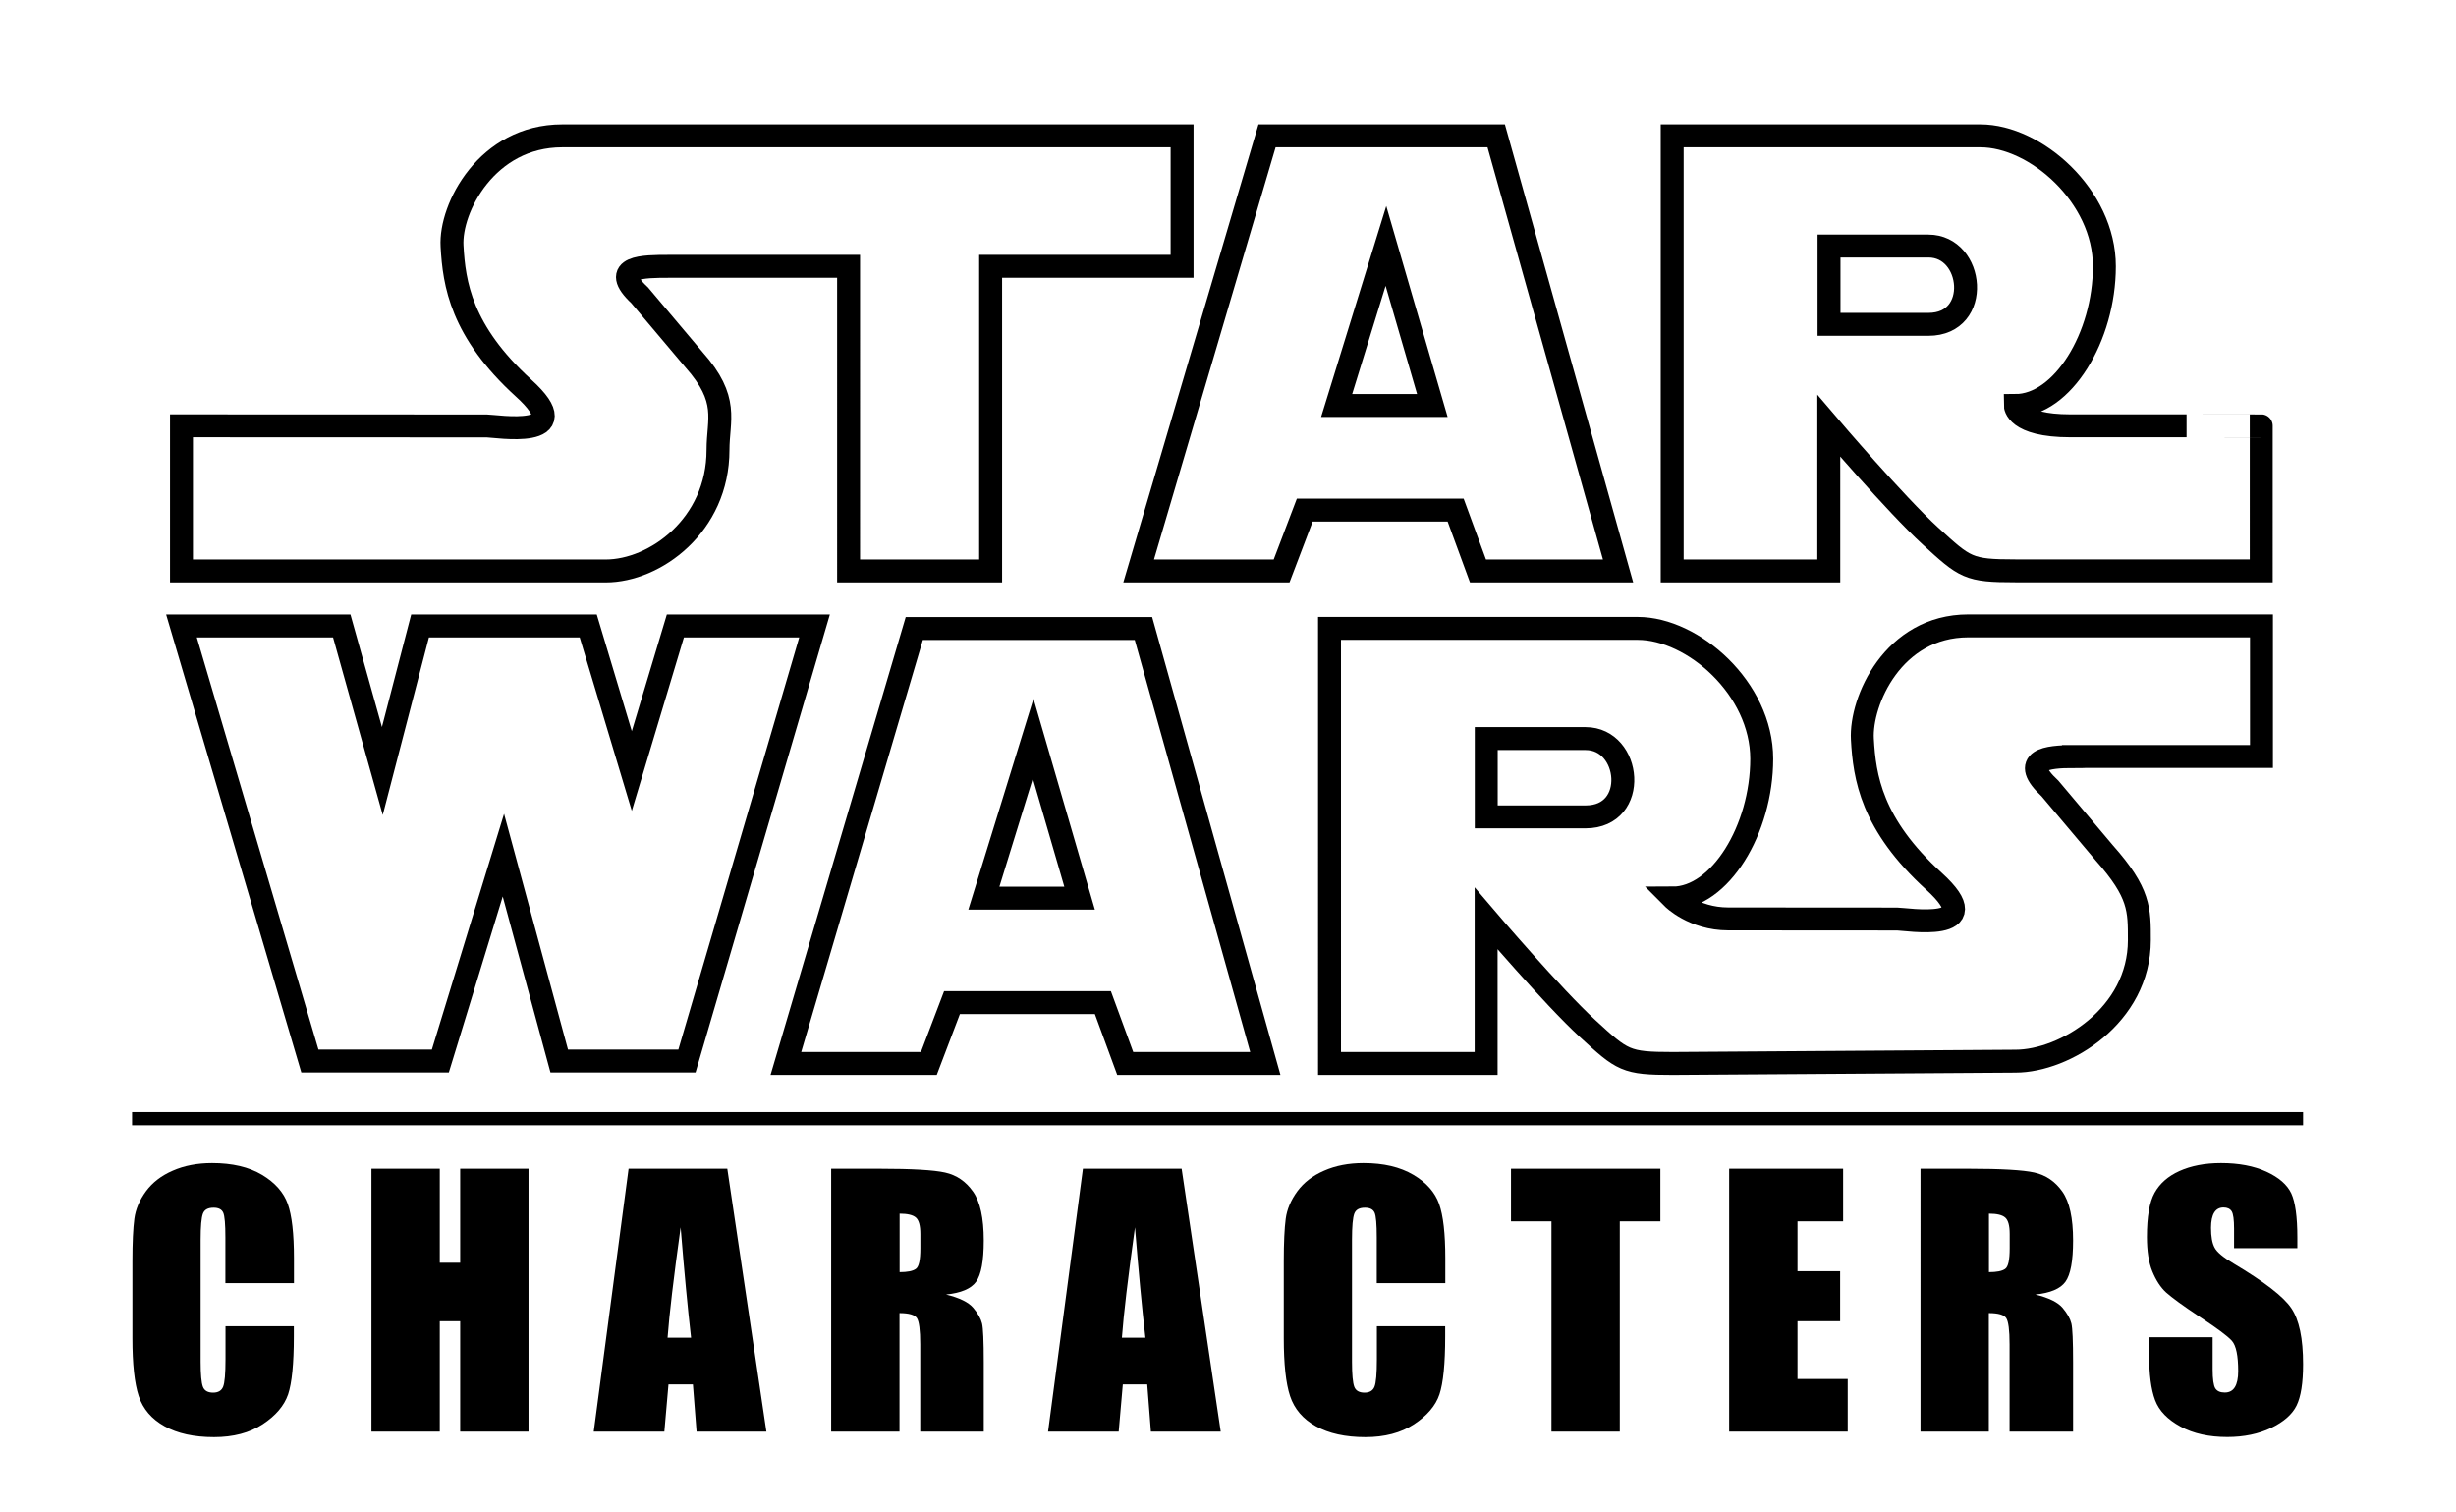 <?xml version="1.0" encoding="utf-8"?>
<!-- Generator: Adobe Illustrator 24.3.0, SVG Export Plug-In . SVG Version: 6.00 Build 0)  -->
<svg version="1.1" id="Warstwa_1" xmlns="http://www.w3.org/2000/svg" xmlns:xlink="http://www.w3.org/1999/xlink" x="0px" y="0px"
	 viewBox="0 0 214.23 131.92" style="enable-background:new 0 0 214.23 131.92;" xml:space="preserve">
<style type="text/css">
	.st0{fill-rule:evenodd;clip-rule:evenodd;fill:none;stroke:#000000;stroke-width:2;stroke-miterlimit:10;}
	.st1{fill-rule:evenodd;clip-rule:evenodd;}
</style>
<g>
	<path class="st0" d="M15.83,37.14V49.8c0,0,32.7,0,37,0c4.3,0,9.8-3.98,9.8-10.56c0-2.65,1.01-4.37-2.1-7.87l-4.73-5.61
		c-2.71-2.53,0.32-2.53,2.6-2.53c1.27,0,15.62,0,15.62,0V49.8h12.39V23.23h16.7V11.85H49.04c-6.58,0-9.8,6.32-9.61,9.61
		c0.18,3.29,0.79,7.43,6.25,12.4c4.99,4.53-2.47,3.29-3.22,3.29C38.66,37.14,15.83,37.14,15.83,37.14L15.83,37.14z"/>
	<path class="st0" d="M130.51,11.85h-19.99L99.32,49.8h12.47l2.02-5.31h13.16l1.95,5.31h12.22L130.51,11.85L130.51,11.85z
		 M116.59,35.37l4.3-13.92l4.05,13.92H116.59L116.59,35.37z"/>
	<path class="st0" d="M180.6,37.14c-4.81,0-4.81-1.77-4.81-1.77c4.12,0,7.77-6,7.77-12.14c0-6.14-6-11.38-10.81-11.38
		c-4.81,0-26.89,0-26.89,0V49.8h13.66V37.14c0,0,5.82,6.83,8.86,9.61c3.04,2.78,3.29,3.04,7.41,3.04c4.12,0,21.45,0,21.45,0V37.14
		C197.25,37.14,185.41,37.14,180.6,37.14L180.6,37.14z M168.21,28.29c-3.47,0-8.67,0-8.67,0v-6.83c0,0,5.89,0,8.67,0
		C172.18,21.46,172.87,28.29,168.21,28.29L168.21,28.29z"/>
	<polygon class="st0" points="15.83,54.6 29.81,54.6 33.35,67.25 36.64,54.6 51.31,54.6 55.11,67.25 58.91,54.6 71.05,54.6 
		59.92,92.55 48.78,92.55 43.91,74.59 38.41,92.55 27.03,92.55 15.83,54.6 	"/>
	<path class="st0" d="M99.74,54.82H79.75l-11.2,37.94h12.47l2.02-5.31H96.2l1.95,5.31h12.22L99.74,54.82L99.74,54.82z M85.82,78.34
		l4.3-13.92l4.05,13.92H85.82L85.82,78.34z"/>
	<path class="st0" d="M180.86,65.99c-2.28,0-4.76,0.26-2.04,2.79l4.73,5.61c3.11,3.5,3.06,4.96,3.06,7.61
		c0,6.58-6.51,10.56-10.81,10.56l-29.9,0.2c-4.12,0-4.37-0.25-7.41-3.04c-3.04-2.78-8.86-9.61-8.86-9.61v12.65h-13.66V54.81
		c0,0,22.08,0,26.89,0c4.81,0,10.81,5.23,10.81,11.38s-3.65,12.14-7.77,12.14c0,0,1.81,1.82,4.85,1.82c3.04,0,14.73,0.01,14.73,0.01
		c0.75,0,8.2,1.24,3.22-3.29c-5.47-4.97-6.07-9.11-6.25-12.4c-0.18-3.29,2.66-9.88,9.24-9.88h25.57v11.39H180.86L180.86,65.99z
		 M138.31,71.25c-3.47,0-8.67,0-8.67,0v-6.83c0,0,5.89,0,8.67,0C142.29,64.42,142.97,71.25,138.31,71.25L138.31,71.25z"/>
</g>
<g>
	<path d="M25.62,111.92h-5.96v-3.98c0-1.16-0.06-1.88-0.19-2.17c-0.13-0.29-0.41-0.43-0.84-0.43c-0.49,0-0.8,0.17-0.93,0.52
		s-0.2,1.1-0.2,2.27v10.65c0,1.11,0.07,1.84,0.2,2.18s0.43,0.51,0.89,0.51c0.44,0,0.73-0.17,0.87-0.51c0.14-0.34,0.21-1.14,0.21-2.4
		v-2.88h5.96v0.89c0,2.37-0.17,4.06-0.5,5.05c-0.34,0.99-1.08,1.86-2.22,2.61c-1.15,0.75-2.56,1.12-4.24,1.12
		c-1.75,0-3.19-0.32-4.32-0.95c-1.13-0.63-1.88-1.51-2.25-2.63c-0.37-1.12-0.55-2.8-0.55-5.05v-6.7c0-1.65,0.06-2.89,0.17-3.72
		s0.45-1.62,1.01-2.39c0.56-0.76,1.34-1.37,2.34-1.8c1-0.44,2.14-0.66,3.43-0.66c1.76,0,3.21,0.34,4.35,1.02s1.89,1.53,2.25,2.54
		c0.36,1.01,0.54,2.59,0.54,4.73V111.92z"/>
	<path d="M46.1,101.94v22.93h-5.96v-9.63h-1.78v9.63H32.4v-22.93h5.96v8.2h1.78v-8.2H46.1z"/>
	<path d="M63.44,101.94l3.41,22.93h-6.09l-0.32-4.12h-2.13l-0.36,4.12h-6.16l3.04-22.93H63.44z M60.28,116.68
		c-0.3-2.6-0.6-5.81-0.91-9.63c-0.61,4.39-0.99,7.6-1.14,9.63H60.28z"/>
	<path d="M72.5,101.94h4.22c2.81,0,4.72,0.11,5.71,0.33c1,0.22,1.81,0.77,2.44,1.66c0.63,0.89,0.94,2.31,0.94,4.27
		c0,1.78-0.22,2.98-0.67,3.6c-0.44,0.61-1.32,0.98-2.62,1.11c1.18,0.29,1.97,0.68,2.38,1.17s0.66,0.94,0.76,1.35
		c0.1,0.41,0.15,1.54,0.15,3.39v6.05h-5.54v-7.62c0-1.23-0.1-1.99-0.29-2.28c-0.19-0.29-0.7-0.44-1.52-0.44v10.34H72.5V101.94z
		 M78.47,105.86v5.1c0.67,0,1.14-0.09,1.41-0.28c0.27-0.18,0.4-0.78,0.4-1.79v-1.26c0-0.73-0.13-1.2-0.39-1.43
		C79.63,105.97,79.15,105.86,78.47,105.86z"/>
	<path d="M103.07,101.94l3.41,22.93h-6.09l-0.32-4.12h-2.13l-0.36,4.12h-6.16l3.04-22.93H103.07z M99.91,116.68
		c-0.3-2.6-0.6-5.81-0.91-9.63c-0.61,4.39-0.99,7.6-1.14,9.63H99.91z"/>
	<path d="M126.05,111.92h-5.96v-3.98c0-1.16-0.06-1.88-0.19-2.17c-0.13-0.29-0.41-0.43-0.84-0.43c-0.49,0-0.8,0.17-0.93,0.52
		c-0.13,0.35-0.2,1.1-0.2,2.27v10.65c0,1.11,0.07,1.84,0.2,2.18c0.13,0.34,0.43,0.51,0.89,0.51c0.44,0,0.73-0.17,0.87-0.51
		s0.21-1.14,0.21-2.4v-2.88h5.96v0.89c0,2.37-0.17,4.06-0.5,5.05c-0.33,0.99-1.08,1.86-2.22,2.61c-1.15,0.75-2.56,1.12-4.24,1.12
		c-1.75,0-3.19-0.32-4.32-0.95c-1.13-0.63-1.88-1.51-2.25-2.63c-0.37-1.12-0.55-2.8-0.55-5.05v-6.7c0-1.65,0.06-2.89,0.17-3.72
		s0.45-1.62,1.01-2.39c0.56-0.76,1.34-1.37,2.34-1.8c1-0.44,2.14-0.66,3.43-0.66c1.76,0,3.2,0.34,4.35,1.02s1.89,1.53,2.25,2.54
		c0.36,1.01,0.54,2.59,0.54,4.73V111.92z"/>
	<path d="M144.83,101.94v4.59h-3.54v18.34h-5.96v-18.34h-3.53v-4.59H144.83z"/>
	<path d="M150.83,101.94h9.94v4.59h-3.98v4.35h3.72v4.36h-3.72v5.04h4.38v4.59h-10.34V101.94z"/>
	<path d="M167.52,101.94h4.22c2.81,0,4.72,0.11,5.71,0.33s1.81,0.77,2.44,1.66c0.63,0.89,0.94,2.31,0.94,4.27
		c0,1.78-0.22,2.98-0.67,3.6c-0.44,0.61-1.32,0.98-2.62,1.11c1.18,0.29,1.97,0.68,2.38,1.17s0.66,0.94,0.76,1.35
		c0.1,0.41,0.15,1.54,0.15,3.39v6.05h-5.54v-7.62c0-1.23-0.1-1.99-0.29-2.28c-0.19-0.29-0.7-0.44-1.52-0.44v10.34h-5.96V101.94z
		 M173.49,105.86v5.1c0.67,0,1.14-0.09,1.41-0.28c0.27-0.18,0.4-0.78,0.4-1.79v-1.26c0-0.73-0.13-1.2-0.39-1.43
		S174.18,105.86,173.49,105.86z"/>
	<path d="M200.41,108.87h-5.54v-1.7c0-0.79-0.07-1.3-0.21-1.52s-0.38-0.33-0.71-0.33c-0.36,0-0.63,0.15-0.81,0.44
		c-0.18,0.29-0.28,0.74-0.28,1.33c0,0.77,0.1,1.34,0.31,1.73c0.2,0.39,0.76,0.86,1.68,1.4c2.65,1.58,4.33,2.87,5.01,3.88
		c0.69,1.01,1.03,2.64,1.03,4.89c0,1.63-0.19,2.84-0.57,3.61c-0.38,0.77-1.12,1.42-2.22,1.95c-1.09,0.52-2.37,0.79-3.82,0.79
		c-1.6,0-2.96-0.3-4.08-0.91s-1.87-1.37-2.22-2.31c-0.35-0.94-0.52-2.26-0.52-3.98v-1.5h5.54v2.79c0,0.86,0.08,1.41,0.23,1.66
		c0.16,0.25,0.43,0.37,0.83,0.37s0.69-0.16,0.88-0.47c0.19-0.31,0.29-0.77,0.29-1.39c0-1.35-0.18-2.23-0.55-2.65
		c-0.38-0.42-1.31-1.11-2.79-2.08c-1.48-0.98-2.46-1.7-2.95-2.14c-0.48-0.44-0.88-1.06-1.2-1.84s-0.47-1.78-0.47-3
		c0-1.76,0.22-3.04,0.67-3.85s1.17-1.45,2.17-1.9s2.21-0.69,3.62-0.69c1.55,0,2.87,0.25,3.96,0.75c1.09,0.5,1.81,1.13,2.17,1.89
		c0.35,0.76,0.53,2.05,0.53,3.87V108.87z"/>
</g>
<rect x="11.52" y="97" class="st1" width="189.37" height="1.15"/>
</svg>
